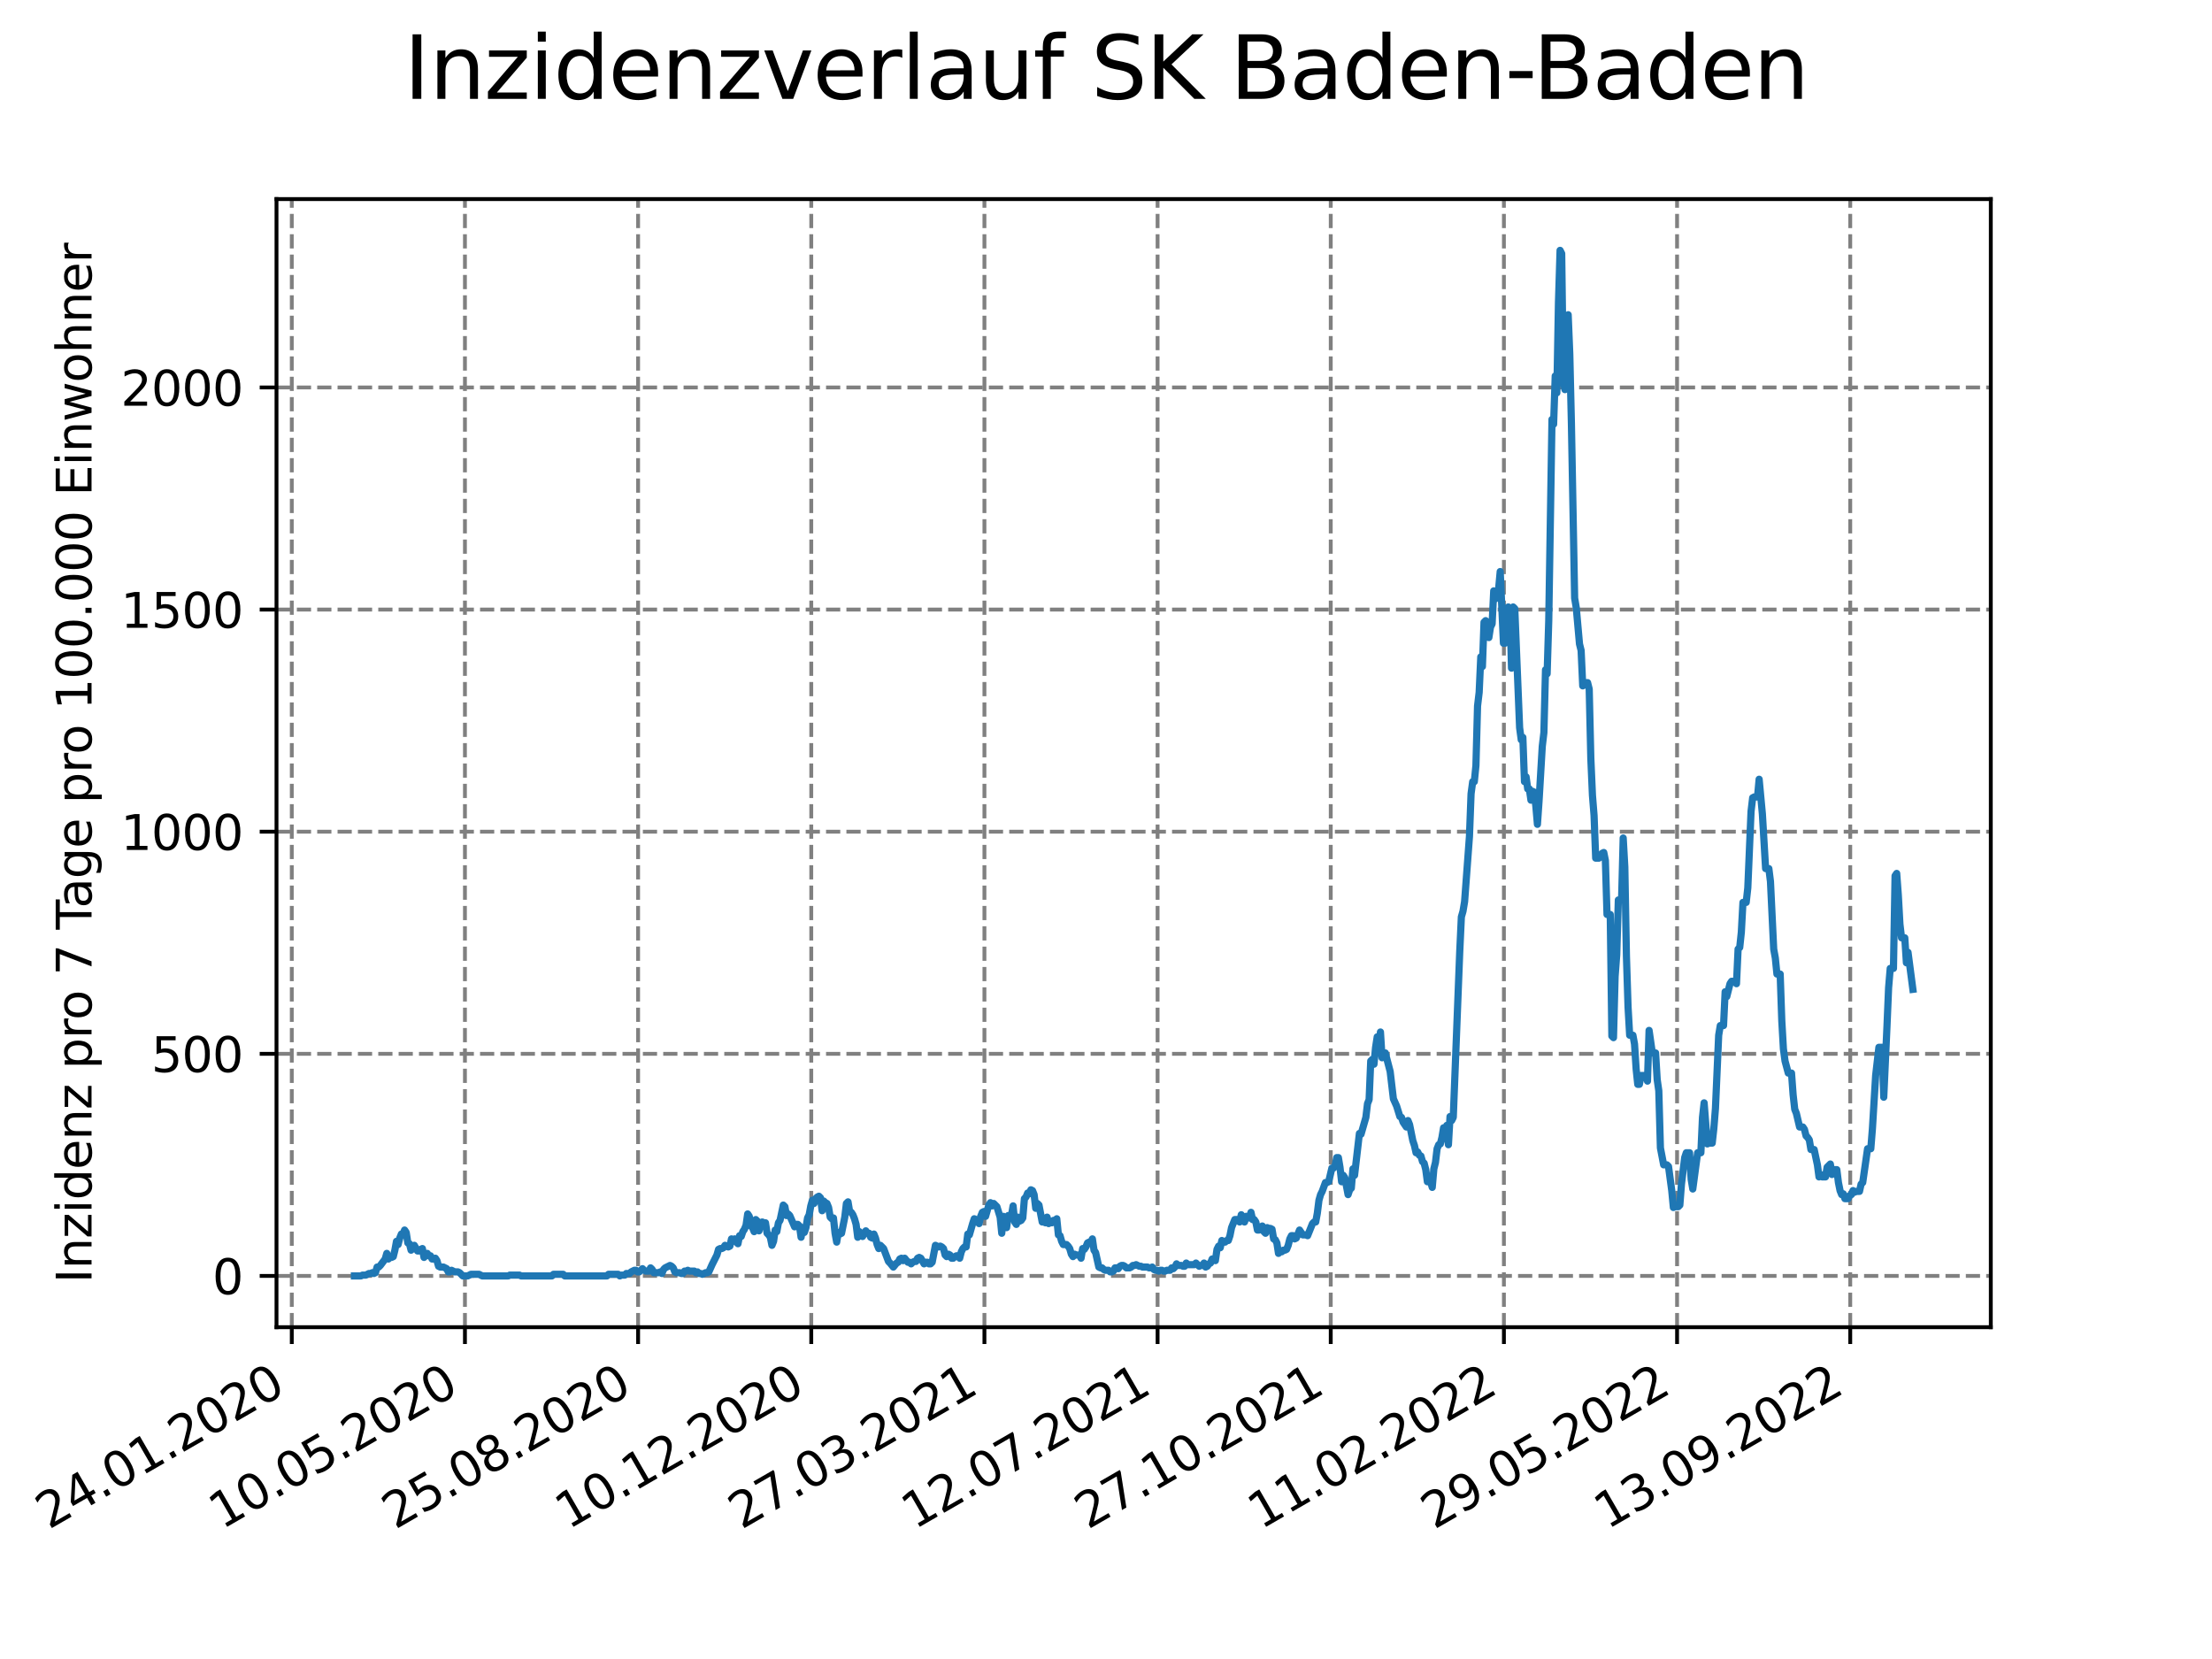 <?xml version="1.0" encoding="utf-8" standalone="no"?>
<!DOCTYPE svg PUBLIC "-//W3C//DTD SVG 1.1//EN"
  "http://www.w3.org/Graphics/SVG/1.1/DTD/svg11.dtd">
<svg xmlns:xlink="http://www.w3.org/1999/xlink" width="460.8pt" height="345.6pt" viewBox="0 0 460.8 345.6" xmlns="http://www.w3.org/2000/svg" version="1.1">
 <defs>
  <style type="text/css">*{stroke-linejoin: round; stroke-linecap: butt}</style>
 </defs>
 <g id="figure_1">
  <g id="patch_1">
   <path d="M 0 345.6 
L 460.8 345.6 
L 460.8 0 
L 0 0 
z
" style="fill: #ffffff"/>
  </g>
  <g id="axes_1">
   <g id="patch_2">
    <path d="M 57.6 276.48 
L 414.72 276.48 
L 414.72 41.472 
L 57.6 41.472 
z
" style="fill: #ffffff"/>
   </g>
   <g id="matplotlib.axis_1">
    <g id="xtick_1">
     <g id="line2d_1">
      <path d="M 60.783 276.48 
L 60.783 41.472 
" clip-path="url(#p3e38f9eddc)" style="fill: none; stroke-dasharray: 2.96,1.28; stroke-dashoffset: 0; stroke: #808080; stroke-width: 0.8"/>
     </g>
     <g id="line2d_2">
      <defs>
       <path id="m2e32bb1e92" d="M 0 0 
L 0 3.5 
" style="stroke: #000000; stroke-width: 0.8"/>
      </defs>
      <g>
       <use xlink:href="#m2e32bb1e92" x="60.783" y="276.48" style="stroke: #000000; stroke-width: 0.8"/>
      </g>
     </g>
     <g id="text_1">
      <!-- 24.01.2020 -->
      <g transform="translate(10.158 318.689) rotate(-30) scale(0.1 -0.1)">
       <defs>
        <path id="DejaVuSans-32" d="M 1228 531 
L 3431 531 
L 3431 0 
L 469 0 
L 469 531 
Q 828 903 1448 1529 
Q 2069 2156 2228 2338 
Q 2531 2678 2651 2914 
Q 2772 3150 2772 3378 
Q 2772 3750 2511 3984 
Q 2250 4219 1831 4219 
Q 1534 4219 1204 4116 
Q 875 4013 500 3803 
L 500 4441 
Q 881 4594 1212 4672 
Q 1544 4750 1819 4750 
Q 2544 4750 2975 4387 
Q 3406 4025 3406 3419 
Q 3406 3131 3298 2873 
Q 3191 2616 2906 2266 
Q 2828 2175 2409 1742 
Q 1991 1309 1228 531 
z
" transform="scale(0.016)"/>
        <path id="DejaVuSans-34" d="M 2419 4116 
L 825 1625 
L 2419 1625 
L 2419 4116 
z
M 2253 4666 
L 3047 4666 
L 3047 1625 
L 3713 1625 
L 3713 1100 
L 3047 1100 
L 3047 0 
L 2419 0 
L 2419 1100 
L 313 1100 
L 313 1709 
L 2253 4666 
z
" transform="scale(0.016)"/>
        <path id="DejaVuSans-2e" d="M 684 794 
L 1344 794 
L 1344 0 
L 684 0 
L 684 794 
z
" transform="scale(0.016)"/>
        <path id="DejaVuSans-30" d="M 2034 4250 
Q 1547 4250 1301 3770 
Q 1056 3291 1056 2328 
Q 1056 1369 1301 889 
Q 1547 409 2034 409 
Q 2525 409 2770 889 
Q 3016 1369 3016 2328 
Q 3016 3291 2770 3770 
Q 2525 4250 2034 4250 
z
M 2034 4750 
Q 2819 4750 3233 4129 
Q 3647 3509 3647 2328 
Q 3647 1150 3233 529 
Q 2819 -91 2034 -91 
Q 1250 -91 836 529 
Q 422 1150 422 2328 
Q 422 3509 836 4129 
Q 1250 4750 2034 4750 
z
" transform="scale(0.016)"/>
        <path id="DejaVuSans-31" d="M 794 531 
L 1825 531 
L 1825 4091 
L 703 3866 
L 703 4441 
L 1819 4666 
L 2450 4666 
L 2450 531 
L 3481 531 
L 3481 0 
L 794 0 
L 794 531 
z
" transform="scale(0.016)"/>
       </defs>
       <use xlink:href="#DejaVuSans-32"/>
       <use xlink:href="#DejaVuSans-34" x="63.623"/>
       <use xlink:href="#DejaVuSans-2e" x="127.246"/>
       <use xlink:href="#DejaVuSans-30" x="159.033"/>
       <use xlink:href="#DejaVuSans-31" x="222.656"/>
       <use xlink:href="#DejaVuSans-2e" x="286.279"/>
       <use xlink:href="#DejaVuSans-32" x="318.066"/>
       <use xlink:href="#DejaVuSans-30" x="381.689"/>
       <use xlink:href="#DejaVuSans-32" x="445.312"/>
       <use xlink:href="#DejaVuSans-30" x="508.936"/>
      </g>
     </g>
    </g>
    <g id="xtick_2">
     <g id="line2d_3">
      <path d="M 96.856 276.48 
L 96.856 41.472 
" clip-path="url(#p3e38f9eddc)" style="fill: none; stroke-dasharray: 2.96,1.28; stroke-dashoffset: 0; stroke: #808080; stroke-width: 0.8"/>
     </g>
     <g id="line2d_4">
      <g>
       <use xlink:href="#m2e32bb1e92" x="96.856" y="276.48" style="stroke: #000000; stroke-width: 0.8"/>
      </g>
     </g>
     <g id="text_2">
      <!-- 10.05.2020 -->
      <g transform="translate(46.231 318.689) rotate(-30) scale(0.1 -0.1)">
       <defs>
        <path id="DejaVuSans-35" d="M 691 4666 
L 3169 4666 
L 3169 4134 
L 1269 4134 
L 1269 2991 
Q 1406 3038 1543 3061 
Q 1681 3084 1819 3084 
Q 2600 3084 3056 2656 
Q 3513 2228 3513 1497 
Q 3513 744 3044 326 
Q 2575 -91 1722 -91 
Q 1428 -91 1123 -41 
Q 819 9 494 109 
L 494 744 
Q 775 591 1075 516 
Q 1375 441 1709 441 
Q 2250 441 2565 725 
Q 2881 1009 2881 1497 
Q 2881 1984 2565 2268 
Q 2250 2553 1709 2553 
Q 1456 2553 1204 2497 
Q 953 2441 691 2322 
L 691 4666 
z
" transform="scale(0.016)"/>
       </defs>
       <use xlink:href="#DejaVuSans-31"/>
       <use xlink:href="#DejaVuSans-30" x="63.623"/>
       <use xlink:href="#DejaVuSans-2e" x="127.246"/>
       <use xlink:href="#DejaVuSans-30" x="159.033"/>
       <use xlink:href="#DejaVuSans-35" x="222.656"/>
       <use xlink:href="#DejaVuSans-2e" x="286.279"/>
       <use xlink:href="#DejaVuSans-32" x="318.066"/>
       <use xlink:href="#DejaVuSans-30" x="381.689"/>
       <use xlink:href="#DejaVuSans-32" x="445.312"/>
       <use xlink:href="#DejaVuSans-30" x="508.936"/>
      </g>
     </g>
    </g>
    <g id="xtick_3">
     <g id="line2d_5">
      <path d="M 132.929 276.48 
L 132.929 41.472 
" clip-path="url(#p3e38f9eddc)" style="fill: none; stroke-dasharray: 2.96,1.28; stroke-dashoffset: 0; stroke: #808080; stroke-width: 0.8"/>
     </g>
     <g id="line2d_6">
      <g>
       <use xlink:href="#m2e32bb1e92" x="132.929" y="276.48" style="stroke: #000000; stroke-width: 0.8"/>
      </g>
     </g>
     <g id="text_3">
      <!-- 25.08.2020 -->
      <g transform="translate(82.303 318.689) rotate(-30) scale(0.1 -0.1)">
       <defs>
        <path id="DejaVuSans-38" d="M 2034 2216 
Q 1584 2216 1326 1975 
Q 1069 1734 1069 1313 
Q 1069 891 1326 650 
Q 1584 409 2034 409 
Q 2484 409 2743 651 
Q 3003 894 3003 1313 
Q 3003 1734 2745 1975 
Q 2488 2216 2034 2216 
z
M 1403 2484 
Q 997 2584 770 2862 
Q 544 3141 544 3541 
Q 544 4100 942 4425 
Q 1341 4750 2034 4750 
Q 2731 4750 3128 4425 
Q 3525 4100 3525 3541 
Q 3525 3141 3298 2862 
Q 3072 2584 2669 2484 
Q 3125 2378 3379 2068 
Q 3634 1759 3634 1313 
Q 3634 634 3220 271 
Q 2806 -91 2034 -91 
Q 1263 -91 848 271 
Q 434 634 434 1313 
Q 434 1759 690 2068 
Q 947 2378 1403 2484 
z
M 1172 3481 
Q 1172 3119 1398 2916 
Q 1625 2713 2034 2713 
Q 2441 2713 2670 2916 
Q 2900 3119 2900 3481 
Q 2900 3844 2670 4047 
Q 2441 4250 2034 4250 
Q 1625 4250 1398 4047 
Q 1172 3844 1172 3481 
z
" transform="scale(0.016)"/>
       </defs>
       <use xlink:href="#DejaVuSans-32"/>
       <use xlink:href="#DejaVuSans-35" x="63.623"/>
       <use xlink:href="#DejaVuSans-2e" x="127.246"/>
       <use xlink:href="#DejaVuSans-30" x="159.033"/>
       <use xlink:href="#DejaVuSans-38" x="222.656"/>
       <use xlink:href="#DejaVuSans-2e" x="286.279"/>
       <use xlink:href="#DejaVuSans-32" x="318.066"/>
       <use xlink:href="#DejaVuSans-30" x="381.689"/>
       <use xlink:href="#DejaVuSans-32" x="445.312"/>
       <use xlink:href="#DejaVuSans-30" x="508.936"/>
      </g>
     </g>
    </g>
    <g id="xtick_4">
     <g id="line2d_7">
      <path d="M 169.001 276.48 
L 169.001 41.472 
" clip-path="url(#p3e38f9eddc)" style="fill: none; stroke-dasharray: 2.96,1.28; stroke-dashoffset: 0; stroke: #808080; stroke-width: 0.8"/>
     </g>
     <g id="line2d_8">
      <g>
       <use xlink:href="#m2e32bb1e92" x="169.001" y="276.48" style="stroke: #000000; stroke-width: 0.8"/>
      </g>
     </g>
     <g id="text_4">
      <!-- 10.12.2020 -->
      <g transform="translate(118.376 318.689) rotate(-30) scale(0.1 -0.1)">
       <use xlink:href="#DejaVuSans-31"/>
       <use xlink:href="#DejaVuSans-30" x="63.623"/>
       <use xlink:href="#DejaVuSans-2e" x="127.246"/>
       <use xlink:href="#DejaVuSans-31" x="159.033"/>
       <use xlink:href="#DejaVuSans-32" x="222.656"/>
       <use xlink:href="#DejaVuSans-2e" x="286.279"/>
       <use xlink:href="#DejaVuSans-32" x="318.066"/>
       <use xlink:href="#DejaVuSans-30" x="381.689"/>
       <use xlink:href="#DejaVuSans-32" x="445.312"/>
       <use xlink:href="#DejaVuSans-30" x="508.936"/>
      </g>
     </g>
    </g>
    <g id="xtick_5">
     <g id="line2d_9">
      <path d="M 205.074 276.48 
L 205.074 41.472 
" clip-path="url(#p3e38f9eddc)" style="fill: none; stroke-dasharray: 2.96,1.28; stroke-dashoffset: 0; stroke: #808080; stroke-width: 0.8"/>
     </g>
     <g id="line2d_10">
      <g>
       <use xlink:href="#m2e32bb1e92" x="205.074" y="276.48" style="stroke: #000000; stroke-width: 0.8"/>
      </g>
     </g>
     <g id="text_5">
      <!-- 27.03.2021 -->
      <g transform="translate(154.449 318.689) rotate(-30) scale(0.1 -0.1)">
       <defs>
        <path id="DejaVuSans-37" d="M 525 4666 
L 3525 4666 
L 3525 4397 
L 1831 0 
L 1172 0 
L 2766 4134 
L 525 4134 
L 525 4666 
z
" transform="scale(0.016)"/>
        <path id="DejaVuSans-33" d="M 2597 2516 
Q 3050 2419 3304 2112 
Q 3559 1806 3559 1356 
Q 3559 666 3084 287 
Q 2609 -91 1734 -91 
Q 1441 -91 1130 -33 
Q 819 25 488 141 
L 488 750 
Q 750 597 1062 519 
Q 1375 441 1716 441 
Q 2309 441 2620 675 
Q 2931 909 2931 1356 
Q 2931 1769 2642 2001 
Q 2353 2234 1838 2234 
L 1294 2234 
L 1294 2753 
L 1863 2753 
Q 2328 2753 2575 2939 
Q 2822 3125 2822 3475 
Q 2822 3834 2567 4026 
Q 2313 4219 1838 4219 
Q 1578 4219 1281 4162 
Q 984 4106 628 3988 
L 628 4550 
Q 988 4650 1302 4700 
Q 1616 4750 1894 4750 
Q 2613 4750 3031 4423 
Q 3450 4097 3450 3541 
Q 3450 3153 3228 2886 
Q 3006 2619 2597 2516 
z
" transform="scale(0.016)"/>
       </defs>
       <use xlink:href="#DejaVuSans-32"/>
       <use xlink:href="#DejaVuSans-37" x="63.623"/>
       <use xlink:href="#DejaVuSans-2e" x="127.246"/>
       <use xlink:href="#DejaVuSans-30" x="159.033"/>
       <use xlink:href="#DejaVuSans-33" x="222.656"/>
       <use xlink:href="#DejaVuSans-2e" x="286.279"/>
       <use xlink:href="#DejaVuSans-32" x="318.066"/>
       <use xlink:href="#DejaVuSans-30" x="381.689"/>
       <use xlink:href="#DejaVuSans-32" x="445.312"/>
       <use xlink:href="#DejaVuSans-31" x="508.936"/>
      </g>
     </g>
    </g>
    <g id="xtick_6">
     <g id="line2d_11">
      <path d="M 241.147 276.48 
L 241.147 41.472 
" clip-path="url(#p3e38f9eddc)" style="fill: none; stroke-dasharray: 2.96,1.28; stroke-dashoffset: 0; stroke: #808080; stroke-width: 0.8"/>
     </g>
     <g id="line2d_12">
      <g>
       <use xlink:href="#m2e32bb1e92" x="241.147" y="276.48" style="stroke: #000000; stroke-width: 0.8"/>
      </g>
     </g>
     <g id="text_6">
      <!-- 12.07.2021 -->
      <g transform="translate(190.521 318.689) rotate(-30) scale(0.1 -0.1)">
       <use xlink:href="#DejaVuSans-31"/>
       <use xlink:href="#DejaVuSans-32" x="63.623"/>
       <use xlink:href="#DejaVuSans-2e" x="127.246"/>
       <use xlink:href="#DejaVuSans-30" x="159.033"/>
       <use xlink:href="#DejaVuSans-37" x="222.656"/>
       <use xlink:href="#DejaVuSans-2e" x="286.279"/>
       <use xlink:href="#DejaVuSans-32" x="318.066"/>
       <use xlink:href="#DejaVuSans-30" x="381.689"/>
       <use xlink:href="#DejaVuSans-32" x="445.312"/>
       <use xlink:href="#DejaVuSans-31" x="508.936"/>
      </g>
     </g>
    </g>
    <g id="xtick_7">
     <g id="line2d_13">
      <path d="M 277.219 276.48 
L 277.219 41.472 
" clip-path="url(#p3e38f9eddc)" style="fill: none; stroke-dasharray: 2.96,1.28; stroke-dashoffset: 0; stroke: #808080; stroke-width: 0.8"/>
     </g>
     <g id="line2d_14">
      <g>
       <use xlink:href="#m2e32bb1e92" x="277.219" y="276.48" style="stroke: #000000; stroke-width: 0.8"/>
      </g>
     </g>
     <g id="text_7">
      <!-- 27.10.2021 -->
      <g transform="translate(226.594 318.689) rotate(-30) scale(0.1 -0.1)">
       <use xlink:href="#DejaVuSans-32"/>
       <use xlink:href="#DejaVuSans-37" x="63.623"/>
       <use xlink:href="#DejaVuSans-2e" x="127.246"/>
       <use xlink:href="#DejaVuSans-31" x="159.033"/>
       <use xlink:href="#DejaVuSans-30" x="222.656"/>
       <use xlink:href="#DejaVuSans-2e" x="286.279"/>
       <use xlink:href="#DejaVuSans-32" x="318.066"/>
       <use xlink:href="#DejaVuSans-30" x="381.689"/>
       <use xlink:href="#DejaVuSans-32" x="445.312"/>
       <use xlink:href="#DejaVuSans-31" x="508.936"/>
      </g>
     </g>
    </g>
    <g id="xtick_8">
     <g id="line2d_15">
      <path d="M 313.292 276.48 
L 313.292 41.472 
" clip-path="url(#p3e38f9eddc)" style="fill: none; stroke-dasharray: 2.96,1.28; stroke-dashoffset: 0; stroke: #808080; stroke-width: 0.8"/>
     </g>
     <g id="line2d_16">
      <g>
       <use xlink:href="#m2e32bb1e92" x="313.292" y="276.48" style="stroke: #000000; stroke-width: 0.8"/>
      </g>
     </g>
     <g id="text_8">
      <!-- 11.02.2022 -->
      <g transform="translate(262.667 318.689) rotate(-30) scale(0.1 -0.1)">
       <use xlink:href="#DejaVuSans-31"/>
       <use xlink:href="#DejaVuSans-31" x="63.623"/>
       <use xlink:href="#DejaVuSans-2e" x="127.246"/>
       <use xlink:href="#DejaVuSans-30" x="159.033"/>
       <use xlink:href="#DejaVuSans-32" x="222.656"/>
       <use xlink:href="#DejaVuSans-2e" x="286.279"/>
       <use xlink:href="#DejaVuSans-32" x="318.066"/>
       <use xlink:href="#DejaVuSans-30" x="381.689"/>
       <use xlink:href="#DejaVuSans-32" x="445.312"/>
       <use xlink:href="#DejaVuSans-32" x="508.936"/>
      </g>
     </g>
    </g>
    <g id="xtick_9">
     <g id="line2d_17">
      <path d="M 349.365 276.48 
L 349.365 41.472 
" clip-path="url(#p3e38f9eddc)" style="fill: none; stroke-dasharray: 2.96,1.28; stroke-dashoffset: 0; stroke: #808080; stroke-width: 0.8"/>
     </g>
     <g id="line2d_18">
      <g>
       <use xlink:href="#m2e32bb1e92" x="349.365" y="276.48" style="stroke: #000000; stroke-width: 0.8"/>
      </g>
     </g>
     <g id="text_9">
      <!-- 29.05.2022 -->
      <g transform="translate(298.74 318.689) rotate(-30) scale(0.1 -0.1)">
       <defs>
        <path id="DejaVuSans-39" d="M 703 97 
L 703 672 
Q 941 559 1184 500 
Q 1428 441 1663 441 
Q 2288 441 2617 861 
Q 2947 1281 2994 2138 
Q 2813 1869 2534 1725 
Q 2256 1581 1919 1581 
Q 1219 1581 811 2004 
Q 403 2428 403 3163 
Q 403 3881 828 4315 
Q 1253 4750 1959 4750 
Q 2769 4750 3195 4129 
Q 3622 3509 3622 2328 
Q 3622 1225 3098 567 
Q 2575 -91 1691 -91 
Q 1453 -91 1209 -44 
Q 966 3 703 97 
z
M 1959 2075 
Q 2384 2075 2632 2365 
Q 2881 2656 2881 3163 
Q 2881 3666 2632 3958 
Q 2384 4250 1959 4250 
Q 1534 4250 1286 3958 
Q 1038 3666 1038 3163 
Q 1038 2656 1286 2365 
Q 1534 2075 1959 2075 
z
" transform="scale(0.016)"/>
       </defs>
       <use xlink:href="#DejaVuSans-32"/>
       <use xlink:href="#DejaVuSans-39" x="63.623"/>
       <use xlink:href="#DejaVuSans-2e" x="127.246"/>
       <use xlink:href="#DejaVuSans-30" x="159.033"/>
       <use xlink:href="#DejaVuSans-35" x="222.656"/>
       <use xlink:href="#DejaVuSans-2e" x="286.279"/>
       <use xlink:href="#DejaVuSans-32" x="318.066"/>
       <use xlink:href="#DejaVuSans-30" x="381.689"/>
       <use xlink:href="#DejaVuSans-32" x="445.312"/>
       <use xlink:href="#DejaVuSans-32" x="508.936"/>
      </g>
     </g>
    </g>
    <g id="xtick_10">
     <g id="line2d_19">
      <path d="M 385.438 276.48 
L 385.438 41.472 
" clip-path="url(#p3e38f9eddc)" style="fill: none; stroke-dasharray: 2.96,1.28; stroke-dashoffset: 0; stroke: #808080; stroke-width: 0.8"/>
     </g>
     <g id="line2d_20">
      <g>
       <use xlink:href="#m2e32bb1e92" x="385.438" y="276.48" style="stroke: #000000; stroke-width: 0.8"/>
      </g>
     </g>
     <g id="text_10">
      <!-- 13.09.2022 -->
      <g transform="translate(334.812 318.689) rotate(-30) scale(0.1 -0.1)">
       <use xlink:href="#DejaVuSans-31"/>
       <use xlink:href="#DejaVuSans-33" x="63.623"/>
       <use xlink:href="#DejaVuSans-2e" x="127.246"/>
       <use xlink:href="#DejaVuSans-30" x="159.033"/>
       <use xlink:href="#DejaVuSans-39" x="222.656"/>
       <use xlink:href="#DejaVuSans-2e" x="286.279"/>
       <use xlink:href="#DejaVuSans-32" x="318.066"/>
       <use xlink:href="#DejaVuSans-30" x="381.689"/>
       <use xlink:href="#DejaVuSans-32" x="445.312"/>
       <use xlink:href="#DejaVuSans-32" x="508.936"/>
      </g>
     </g>
    </g>
   </g>
   <g id="matplotlib.axis_2">
    <g id="ytick_1">
     <g id="line2d_21">
      <path d="M 57.6 265.798 
L 414.72 265.798 
" clip-path="url(#p3e38f9eddc)" style="fill: none; stroke-dasharray: 2.96,1.28; stroke-dashoffset: 0; stroke: #808080; stroke-width: 0.8"/>
     </g>
     <g id="line2d_22">
      <defs>
       <path id="ma6a8e27ecf" d="M 0 0 
L -3.5 0 
" style="stroke: #000000; stroke-width: 0.8"/>
      </defs>
      <g>
       <use xlink:href="#ma6a8e27ecf" x="57.6" y="265.798" style="stroke: #000000; stroke-width: 0.8"/>
      </g>
     </g>
     <g id="text_11">
      <!-- 0 -->
      <g transform="translate(44.237 269.597) scale(0.1 -0.1)">
       <use xlink:href="#DejaVuSans-30"/>
      </g>
     </g>
    </g>
    <g id="ytick_2">
     <g id="line2d_23">
      <path d="M 57.6 219.527 
L 414.72 219.527 
" clip-path="url(#p3e38f9eddc)" style="fill: none; stroke-dasharray: 2.96,1.28; stroke-dashoffset: 0; stroke: #808080; stroke-width: 0.8"/>
     </g>
     <g id="line2d_24">
      <g>
       <use xlink:href="#ma6a8e27ecf" x="57.6" y="219.527" style="stroke: #000000; stroke-width: 0.8"/>
      </g>
     </g>
     <g id="text_12">
      <!-- 500 -->
      <g transform="translate(31.512 223.326) scale(0.1 -0.1)">
       <use xlink:href="#DejaVuSans-35"/>
       <use xlink:href="#DejaVuSans-30" x="63.623"/>
       <use xlink:href="#DejaVuSans-30" x="127.246"/>
      </g>
     </g>
    </g>
    <g id="ytick_3">
     <g id="line2d_25">
      <path d="M 57.6 173.255 
L 414.72 173.255 
" clip-path="url(#p3e38f9eddc)" style="fill: none; stroke-dasharray: 2.96,1.28; stroke-dashoffset: 0; stroke: #808080; stroke-width: 0.8"/>
     </g>
     <g id="line2d_26">
      <g>
       <use xlink:href="#ma6a8e27ecf" x="57.6" y="173.255" style="stroke: #000000; stroke-width: 0.8"/>
      </g>
     </g>
     <g id="text_13">
      <!-- 1000 -->
      <g transform="translate(25.15 177.054) scale(0.1 -0.1)">
       <use xlink:href="#DejaVuSans-31"/>
       <use xlink:href="#DejaVuSans-30" x="63.623"/>
       <use xlink:href="#DejaVuSans-30" x="127.246"/>
       <use xlink:href="#DejaVuSans-30" x="190.869"/>
      </g>
     </g>
    </g>
    <g id="ytick_4">
     <g id="line2d_27">
      <path d="M 57.6 126.984 
L 414.72 126.984 
" clip-path="url(#p3e38f9eddc)" style="fill: none; stroke-dasharray: 2.96,1.28; stroke-dashoffset: 0; stroke: #808080; stroke-width: 0.8"/>
     </g>
     <g id="line2d_28">
      <g>
       <use xlink:href="#ma6a8e27ecf" x="57.6" y="126.984" style="stroke: #000000; stroke-width: 0.8"/>
      </g>
     </g>
     <g id="text_14">
      <!-- 1500 -->
      <g transform="translate(25.15 130.783) scale(0.1 -0.1)">
       <use xlink:href="#DejaVuSans-31"/>
       <use xlink:href="#DejaVuSans-35" x="63.623"/>
       <use xlink:href="#DejaVuSans-30" x="127.246"/>
       <use xlink:href="#DejaVuSans-30" x="190.869"/>
      </g>
     </g>
    </g>
    <g id="ytick_5">
     <g id="line2d_29">
      <path d="M 57.6 80.713 
L 414.72 80.713 
" clip-path="url(#p3e38f9eddc)" style="fill: none; stroke-dasharray: 2.96,1.28; stroke-dashoffset: 0; stroke: #808080; stroke-width: 0.8"/>
     </g>
     <g id="line2d_30">
      <g>
       <use xlink:href="#ma6a8e27ecf" x="57.6" y="80.713" style="stroke: #000000; stroke-width: 0.8"/>
      </g>
     </g>
     <g id="text_15">
      <!-- 2000 -->
      <g transform="translate(25.15 84.512) scale(0.1 -0.1)">
       <use xlink:href="#DejaVuSans-32"/>
       <use xlink:href="#DejaVuSans-30" x="63.623"/>
       <use xlink:href="#DejaVuSans-30" x="127.246"/>
       <use xlink:href="#DejaVuSans-30" x="190.869"/>
      </g>
     </g>
    </g>
    <g id="text_16">
     <!-- Inzidenz pro 7 Tage pro 100.000 Einwohner -->
     <g transform="translate(19.07 267.301) rotate(-90) scale(0.1 -0.1)">
      <defs>
       <path id="DejaVuSans-49" d="M 628 4666 
L 1259 4666 
L 1259 0 
L 628 0 
L 628 4666 
z
" transform="scale(0.016)"/>
       <path id="DejaVuSans-6e" d="M 3513 2113 
L 3513 0 
L 2938 0 
L 2938 2094 
Q 2938 2591 2744 2837 
Q 2550 3084 2163 3084 
Q 1697 3084 1428 2787 
Q 1159 2491 1159 1978 
L 1159 0 
L 581 0 
L 581 3500 
L 1159 3500 
L 1159 2956 
Q 1366 3272 1645 3428 
Q 1925 3584 2291 3584 
Q 2894 3584 3203 3211 
Q 3513 2838 3513 2113 
z
" transform="scale(0.016)"/>
       <path id="DejaVuSans-7a" d="M 353 3500 
L 3084 3500 
L 3084 2975 
L 922 459 
L 3084 459 
L 3084 0 
L 275 0 
L 275 525 
L 2438 3041 
L 353 3041 
L 353 3500 
z
" transform="scale(0.016)"/>
       <path id="DejaVuSans-69" d="M 603 3500 
L 1178 3500 
L 1178 0 
L 603 0 
L 603 3500 
z
M 603 4863 
L 1178 4863 
L 1178 4134 
L 603 4134 
L 603 4863 
z
" transform="scale(0.016)"/>
       <path id="DejaVuSans-64" d="M 2906 2969 
L 2906 4863 
L 3481 4863 
L 3481 0 
L 2906 0 
L 2906 525 
Q 2725 213 2448 61 
Q 2172 -91 1784 -91 
Q 1150 -91 751 415 
Q 353 922 353 1747 
Q 353 2572 751 3078 
Q 1150 3584 1784 3584 
Q 2172 3584 2448 3432 
Q 2725 3281 2906 2969 
z
M 947 1747 
Q 947 1113 1208 752 
Q 1469 391 1925 391 
Q 2381 391 2643 752 
Q 2906 1113 2906 1747 
Q 2906 2381 2643 2742 
Q 2381 3103 1925 3103 
Q 1469 3103 1208 2742 
Q 947 2381 947 1747 
z
" transform="scale(0.016)"/>
       <path id="DejaVuSans-65" d="M 3597 1894 
L 3597 1613 
L 953 1613 
Q 991 1019 1311 708 
Q 1631 397 2203 397 
Q 2534 397 2845 478 
Q 3156 559 3463 722 
L 3463 178 
Q 3153 47 2828 -22 
Q 2503 -91 2169 -91 
Q 1331 -91 842 396 
Q 353 884 353 1716 
Q 353 2575 817 3079 
Q 1281 3584 2069 3584 
Q 2775 3584 3186 3129 
Q 3597 2675 3597 1894 
z
M 3022 2063 
Q 3016 2534 2758 2815 
Q 2500 3097 2075 3097 
Q 1594 3097 1305 2825 
Q 1016 2553 972 2059 
L 3022 2063 
z
" transform="scale(0.016)"/>
       <path id="DejaVuSans-20" transform="scale(0.016)"/>
       <path id="DejaVuSans-70" d="M 1159 525 
L 1159 -1331 
L 581 -1331 
L 581 3500 
L 1159 3500 
L 1159 2969 
Q 1341 3281 1617 3432 
Q 1894 3584 2278 3584 
Q 2916 3584 3314 3078 
Q 3713 2572 3713 1747 
Q 3713 922 3314 415 
Q 2916 -91 2278 -91 
Q 1894 -91 1617 61 
Q 1341 213 1159 525 
z
M 3116 1747 
Q 3116 2381 2855 2742 
Q 2594 3103 2138 3103 
Q 1681 3103 1420 2742 
Q 1159 2381 1159 1747 
Q 1159 1113 1420 752 
Q 1681 391 2138 391 
Q 2594 391 2855 752 
Q 3116 1113 3116 1747 
z
" transform="scale(0.016)"/>
       <path id="DejaVuSans-72" d="M 2631 2963 
Q 2534 3019 2420 3045 
Q 2306 3072 2169 3072 
Q 1681 3072 1420 2755 
Q 1159 2438 1159 1844 
L 1159 0 
L 581 0 
L 581 3500 
L 1159 3500 
L 1159 2956 
Q 1341 3275 1631 3429 
Q 1922 3584 2338 3584 
Q 2397 3584 2469 3576 
Q 2541 3569 2628 3553 
L 2631 2963 
z
" transform="scale(0.016)"/>
       <path id="DejaVuSans-6f" d="M 1959 3097 
Q 1497 3097 1228 2736 
Q 959 2375 959 1747 
Q 959 1119 1226 758 
Q 1494 397 1959 397 
Q 2419 397 2687 759 
Q 2956 1122 2956 1747 
Q 2956 2369 2687 2733 
Q 2419 3097 1959 3097 
z
M 1959 3584 
Q 2709 3584 3137 3096 
Q 3566 2609 3566 1747 
Q 3566 888 3137 398 
Q 2709 -91 1959 -91 
Q 1206 -91 779 398 
Q 353 888 353 1747 
Q 353 2609 779 3096 
Q 1206 3584 1959 3584 
z
" transform="scale(0.016)"/>
       <path id="DejaVuSans-54" d="M -19 4666 
L 3928 4666 
L 3928 4134 
L 2272 4134 
L 2272 0 
L 1638 0 
L 1638 4134 
L -19 4134 
L -19 4666 
z
" transform="scale(0.016)"/>
       <path id="DejaVuSans-61" d="M 2194 1759 
Q 1497 1759 1228 1600 
Q 959 1441 959 1056 
Q 959 750 1161 570 
Q 1363 391 1709 391 
Q 2188 391 2477 730 
Q 2766 1069 2766 1631 
L 2766 1759 
L 2194 1759 
z
M 3341 1997 
L 3341 0 
L 2766 0 
L 2766 531 
Q 2569 213 2275 61 
Q 1981 -91 1556 -91 
Q 1019 -91 701 211 
Q 384 513 384 1019 
Q 384 1609 779 1909 
Q 1175 2209 1959 2209 
L 2766 2209 
L 2766 2266 
Q 2766 2663 2505 2880 
Q 2244 3097 1772 3097 
Q 1472 3097 1187 3025 
Q 903 2953 641 2809 
L 641 3341 
Q 956 3463 1253 3523 
Q 1550 3584 1831 3584 
Q 2591 3584 2966 3190 
Q 3341 2797 3341 1997 
z
" transform="scale(0.016)"/>
       <path id="DejaVuSans-67" d="M 2906 1791 
Q 2906 2416 2648 2759 
Q 2391 3103 1925 3103 
Q 1463 3103 1205 2759 
Q 947 2416 947 1791 
Q 947 1169 1205 825 
Q 1463 481 1925 481 
Q 2391 481 2648 825 
Q 2906 1169 2906 1791 
z
M 3481 434 
Q 3481 -459 3084 -895 
Q 2688 -1331 1869 -1331 
Q 1566 -1331 1297 -1286 
Q 1028 -1241 775 -1147 
L 775 -588 
Q 1028 -725 1275 -790 
Q 1522 -856 1778 -856 
Q 2344 -856 2625 -561 
Q 2906 -266 2906 331 
L 2906 616 
Q 2728 306 2450 153 
Q 2172 0 1784 0 
Q 1141 0 747 490 
Q 353 981 353 1791 
Q 353 2603 747 3093 
Q 1141 3584 1784 3584 
Q 2172 3584 2450 3431 
Q 2728 3278 2906 2969 
L 2906 3500 
L 3481 3500 
L 3481 434 
z
" transform="scale(0.016)"/>
       <path id="DejaVuSans-45" d="M 628 4666 
L 3578 4666 
L 3578 4134 
L 1259 4134 
L 1259 2753 
L 3481 2753 
L 3481 2222 
L 1259 2222 
L 1259 531 
L 3634 531 
L 3634 0 
L 628 0 
L 628 4666 
z
" transform="scale(0.016)"/>
       <path id="DejaVuSans-77" d="M 269 3500 
L 844 3500 
L 1563 769 
L 2278 3500 
L 2956 3500 
L 3675 769 
L 4391 3500 
L 4966 3500 
L 4050 0 
L 3372 0 
L 2619 2869 
L 1863 0 
L 1184 0 
L 269 3500 
z
" transform="scale(0.016)"/>
       <path id="DejaVuSans-68" d="M 3513 2113 
L 3513 0 
L 2938 0 
L 2938 2094 
Q 2938 2591 2744 2837 
Q 2550 3084 2163 3084 
Q 1697 3084 1428 2787 
Q 1159 2491 1159 1978 
L 1159 0 
L 581 0 
L 581 4863 
L 1159 4863 
L 1159 2956 
Q 1366 3272 1645 3428 
Q 1925 3584 2291 3584 
Q 2894 3584 3203 3211 
Q 3513 2838 3513 2113 
z
" transform="scale(0.016)"/>
      </defs>
      <use xlink:href="#DejaVuSans-49"/>
      <use xlink:href="#DejaVuSans-6e" x="29.492"/>
      <use xlink:href="#DejaVuSans-7a" x="92.871"/>
      <use xlink:href="#DejaVuSans-69" x="145.361"/>
      <use xlink:href="#DejaVuSans-64" x="173.145"/>
      <use xlink:href="#DejaVuSans-65" x="236.621"/>
      <use xlink:href="#DejaVuSans-6e" x="298.145"/>
      <use xlink:href="#DejaVuSans-7a" x="361.523"/>
      <use xlink:href="#DejaVuSans-20" x="414.014"/>
      <use xlink:href="#DejaVuSans-70" x="445.801"/>
      <use xlink:href="#DejaVuSans-72" x="509.277"/>
      <use xlink:href="#DejaVuSans-6f" x="548.141"/>
      <use xlink:href="#DejaVuSans-20" x="609.322"/>
      <use xlink:href="#DejaVuSans-37" x="641.109"/>
      <use xlink:href="#DejaVuSans-20" x="704.732"/>
      <use xlink:href="#DejaVuSans-54" x="736.52"/>
      <use xlink:href="#DejaVuSans-61" x="781.104"/>
      <use xlink:href="#DejaVuSans-67" x="842.383"/>
      <use xlink:href="#DejaVuSans-65" x="905.859"/>
      <use xlink:href="#DejaVuSans-20" x="967.383"/>
      <use xlink:href="#DejaVuSans-70" x="999.17"/>
      <use xlink:href="#DejaVuSans-72" x="1062.646"/>
      <use xlink:href="#DejaVuSans-6f" x="1101.51"/>
      <use xlink:href="#DejaVuSans-20" x="1162.691"/>
      <use xlink:href="#DejaVuSans-31" x="1194.479"/>
      <use xlink:href="#DejaVuSans-30" x="1258.102"/>
      <use xlink:href="#DejaVuSans-30" x="1321.725"/>
      <use xlink:href="#DejaVuSans-2e" x="1385.348"/>
      <use xlink:href="#DejaVuSans-30" x="1417.135"/>
      <use xlink:href="#DejaVuSans-30" x="1480.758"/>
      <use xlink:href="#DejaVuSans-30" x="1544.381"/>
      <use xlink:href="#DejaVuSans-20" x="1608.004"/>
      <use xlink:href="#DejaVuSans-45" x="1639.791"/>
      <use xlink:href="#DejaVuSans-69" x="1702.975"/>
      <use xlink:href="#DejaVuSans-6e" x="1730.758"/>
      <use xlink:href="#DejaVuSans-77" x="1794.137"/>
      <use xlink:href="#DejaVuSans-6f" x="1875.924"/>
      <use xlink:href="#DejaVuSans-68" x="1937.105"/>
      <use xlink:href="#DejaVuSans-6e" x="2000.484"/>
      <use xlink:href="#DejaVuSans-65" x="2063.863"/>
      <use xlink:href="#DejaVuSans-72" x="2125.387"/>
     </g>
    </g>
   </g>
   <g id="line2d_31">
    <path d="M 73.833 265.798 
L 75.181 265.798 
L 75.518 265.63 
L 76.193 265.63 
L 76.867 265.295 
L 77.204 265.295 
L 77.541 265.127 
L 77.878 265.295 
L 78.215 265.127 
L 78.553 263.953 
L 78.89 263.953 
L 79.227 263.618 
L 80.238 262.276 
L 80.575 261.102 
L 80.912 262.276 
L 81.25 261.773 
L 81.587 261.941 
L 81.924 261.773 
L 82.261 260.432 
L 82.598 258.587 
L 82.935 259.258 
L 83.272 257.916 
L 83.609 257.078 
L 83.947 257.078 
L 84.284 256.239 
L 84.621 256.742 
L 84.958 258.922 
L 85.295 259.09 
L 85.632 260.432 
L 85.969 260.096 
L 86.306 259.425 
L 86.981 260.599 
L 87.318 260.599 
L 87.655 260.264 
L 87.992 260.096 
L 88.329 261.941 
L 88.666 261.605 
L 89.004 261.102 
L 89.341 261.605 
L 89.678 261.605 
L 90.015 262.276 
L 90.352 262.276 
L 90.689 262.109 
L 91.026 262.612 
L 91.363 263.785 
L 91.701 263.953 
L 92.375 263.953 
L 93.049 264.289 
L 93.386 264.959 
L 93.723 264.959 
L 94.06 264.624 
L 94.735 264.959 
L 95.409 264.959 
L 95.746 265.127 
L 96.42 265.798 
L 97.432 265.798 
L 98.106 265.462 
L 99.792 265.462 
L 100.466 265.798 
L 105.86 265.798 
L 106.197 265.63 
L 108.22 265.63 
L 108.557 265.798 
L 114.962 265.798 
L 115.3 265.462 
L 117.322 265.462 
L 117.659 265.798 
L 126.425 265.798 
L 126.762 265.462 
L 128.785 265.462 
L 129.122 265.798 
L 129.459 265.63 
L 130.133 265.63 
L 130.47 265.295 
L 131.145 265.295 
L 131.482 264.959 
L 132.156 264.624 
L 132.493 264.624 
L 132.83 264.959 
L 133.167 264.959 
L 133.842 264.289 
L 134.179 264.624 
L 134.516 264.792 
L 135.19 264.792 
L 135.527 264.121 
L 135.864 264.456 
L 136.201 265.127 
L 137.213 265.127 
L 137.55 264.959 
L 137.887 265.295 
L 138.224 264.456 
L 138.561 264.121 
L 139.573 263.618 
L 139.91 263.785 
L 140.247 264.121 
L 140.584 264.959 
L 140.921 265.127 
L 141.596 265.127 
L 141.933 265.295 
L 142.27 265.295 
L 142.607 264.792 
L 142.944 264.792 
L 143.281 264.624 
L 143.618 264.792 
L 144.63 264.792 
L 144.967 265.127 
L 145.304 264.959 
L 145.641 265.295 
L 145.978 265.295 
L 146.315 265.462 
L 146.99 265.127 
L 147.327 265.127 
L 147.664 264.959 
L 148.338 263.45 
L 149.349 261.438 
L 149.687 260.264 
L 150.024 260.096 
L 150.361 260.096 
L 150.698 259.928 
L 151.035 259.425 
L 151.709 259.761 
L 152.046 259.593 
L 152.384 258.084 
L 152.721 258.419 
L 153.058 258.084 
L 153.395 258.755 
L 153.732 259.09 
L 154.069 257.413 
L 154.406 257.581 
L 154.744 256.575 
L 155.081 256.071 
L 155.418 255.233 
L 155.755 252.885 
L 156.092 253.388 
L 156.429 255.401 
L 156.766 255.736 
L 157.103 256.575 
L 157.441 254.059 
L 157.778 254.395 
L 158.115 256.407 
L 158.452 254.73 
L 158.789 254.562 
L 159.126 254.73 
L 159.463 254.73 
L 159.8 256.91 
L 160.138 257.245 
L 160.475 257.748 
L 160.812 259.425 
L 161.149 258.587 
L 161.486 256.239 
L 161.823 256.575 
L 162.16 254.73 
L 162.497 254.227 
L 163.172 251.041 
L 163.509 251.376 
L 163.846 253.221 
L 164.183 252.885 
L 164.52 253.221 
L 165.532 255.568 
L 165.869 255.065 
L 166.206 255.065 
L 166.543 255.401 
L 166.88 257.748 
L 167.217 255.736 
L 167.554 256.742 
L 167.892 255.736 
L 168.229 253.724 
L 168.566 253.053 
L 168.903 251.208 
L 169.24 250.034 
L 169.577 250.705 
L 169.914 249.699 
L 170.251 249.364 
L 170.589 249.196 
L 170.926 249.531 
L 171.263 252.215 
L 171.6 250.202 
L 171.937 250.538 
L 172.274 250.705 
L 172.611 251.544 
L 172.948 253.556 
L 173.286 253.891 
L 173.623 253.724 
L 173.96 256.91 
L 174.297 258.755 
L 174.634 256.742 
L 174.971 257.078 
L 175.308 256.91 
L 175.983 253.556 
L 176.32 250.705 
L 176.657 250.37 
L 176.994 252.382 
L 177.331 252.55 
L 177.668 253.053 
L 178.005 253.891 
L 178.342 255.065 
L 178.68 257.748 
L 179.017 256.575 
L 179.354 256.91 
L 179.691 257.581 
L 180.365 256.407 
L 180.702 256.91 
L 181.04 256.91 
L 181.377 257.748 
L 181.714 257.916 
L 182.051 257.078 
L 182.388 257.916 
L 182.725 259.258 
L 183.062 260.096 
L 183.399 259.425 
L 184.074 260.096 
L 185.085 262.779 
L 185.422 263.115 
L 186.096 263.953 
L 186.771 263.115 
L 187.108 262.947 
L 187.445 262.276 
L 187.782 262.109 
L 188.119 262.612 
L 188.456 262.109 
L 189.131 262.947 
L 189.468 262.947 
L 189.805 263.282 
L 190.142 262.947 
L 190.479 262.779 
L 190.816 262.779 
L 191.153 262.109 
L 191.491 261.941 
L 191.828 262.109 
L 192.502 263.282 
L 192.839 262.947 
L 193.176 262.947 
L 193.513 263.282 
L 193.85 263.282 
L 194.188 262.947 
L 194.862 259.425 
L 195.536 259.761 
L 195.873 259.593 
L 196.21 259.761 
L 196.547 260.096 
L 196.885 261.438 
L 197.222 261.773 
L 197.559 261.27 
L 197.896 261.438 
L 198.233 262.109 
L 198.57 262.109 
L 198.907 261.773 
L 199.244 261.605 
L 199.582 261.605 
L 199.919 262.109 
L 200.256 260.767 
L 200.593 260.096 
L 200.93 259.761 
L 201.267 259.761 
L 201.604 257.078 
L 201.941 257.245 
L 202.616 254.898 
L 202.953 253.891 
L 203.627 254.227 
L 203.964 254.898 
L 204.301 253.388 
L 204.639 252.55 
L 204.976 252.382 
L 205.313 253.388 
L 205.987 251.041 
L 206.324 250.538 
L 206.661 251.208 
L 206.998 250.705 
L 207.673 251.376 
L 208.347 253.556 
L 208.684 256.91 
L 209.021 253.388 
L 209.695 255.736 
L 210.033 253.221 
L 210.37 253.724 
L 210.707 253.221 
L 211.044 251.208 
L 211.381 254.562 
L 211.718 255.065 
L 212.055 253.556 
L 212.392 254.395 
L 212.73 254.227 
L 213.067 253.724 
L 213.404 249.699 
L 213.741 249.364 
L 214.078 248.525 
L 214.415 248.693 
L 214.752 247.854 
L 215.089 248.022 
L 215.427 248.861 
L 215.764 251.711 
L 216.101 250.705 
L 216.438 251.041 
L 217.112 254.562 
L 217.449 254.562 
L 217.787 254.73 
L 218.124 253.556 
L 218.461 254.898 
L 218.798 254.395 
L 219.135 254.73 
L 219.472 254.227 
L 219.809 254.227 
L 220.146 253.891 
L 220.484 257.245 
L 220.821 257.413 
L 221.158 258.587 
L 221.495 259.258 
L 222.169 259.258 
L 222.506 259.593 
L 222.843 260.096 
L 223.181 261.27 
L 223.518 261.773 
L 223.855 261.27 
L 224.192 261.438 
L 224.866 261.438 
L 225.203 262.109 
L 225.54 260.096 
L 225.878 260.264 
L 226.215 259.761 
L 226.552 258.922 
L 226.889 258.755 
L 227.226 258.755 
L 227.563 258.084 
L 227.9 260.432 
L 228.237 260.935 
L 228.912 263.953 
L 229.249 264.121 
L 229.586 264.121 
L 229.923 264.456 
L 230.26 264.624 
L 230.935 264.624 
L 231.272 264.959 
L 231.609 264.959 
L 231.946 264.792 
L 232.283 264.121 
L 232.62 264.121 
L 232.957 264.289 
L 233.294 263.785 
L 233.632 263.618 
L 233.969 263.618 
L 234.306 263.785 
L 234.643 264.121 
L 235.317 264.121 
L 235.654 263.953 
L 235.991 263.618 
L 236.329 263.618 
L 236.666 263.45 
L 237.34 263.785 
L 237.677 263.785 
L 238.014 263.953 
L 239.026 263.953 
L 239.363 264.121 
L 239.7 264.121 
L 240.037 263.953 
L 240.374 264.456 
L 240.711 264.624 
L 241.048 264.624 
L 241.385 264.792 
L 241.723 264.624 
L 242.06 264.624 
L 242.397 264.792 
L 242.734 264.792 
L 243.071 264.624 
L 243.745 264.624 
L 244.083 264.121 
L 244.42 264.289 
L 244.757 263.953 
L 245.094 263.282 
L 245.431 263.618 
L 246.105 263.618 
L 246.442 263.785 
L 246.78 263.785 
L 247.117 263.115 
L 247.454 263.45 
L 248.802 263.45 
L 249.139 263.115 
L 249.814 263.785 
L 250.151 263.618 
L 250.488 263.618 
L 250.825 263.115 
L 251.162 263.953 
L 251.499 263.785 
L 251.836 263.282 
L 252.174 263.115 
L 252.511 262.276 
L 252.848 262.276 
L 253.185 262.612 
L 253.522 260.264 
L 253.859 259.593 
L 254.196 259.928 
L 254.533 258.419 
L 254.871 258.755 
L 255.208 258.755 
L 255.545 258.419 
L 255.882 258.419 
L 256.219 257.413 
L 256.556 255.736 
L 257.231 254.059 
L 257.905 254.059 
L 258.242 254.562 
L 258.579 253.053 
L 258.916 254.227 
L 259.253 254.562 
L 259.59 253.388 
L 259.928 253.388 
L 260.265 253.724 
L 260.602 252.55 
L 260.939 254.059 
L 261.276 254.059 
L 261.613 254.562 
L 261.95 256.239 
L 262.287 256.239 
L 262.625 255.904 
L 262.962 255.401 
L 263.299 256.575 
L 263.636 256.91 
L 263.973 255.736 
L 264.31 255.904 
L 264.647 255.904 
L 264.984 256.071 
L 265.322 258.084 
L 265.659 258.252 
L 265.996 258.922 
L 266.333 261.102 
L 266.67 260.767 
L 267.007 260.767 
L 267.344 260.432 
L 267.681 260.432 
L 268.019 260.264 
L 268.356 259.425 
L 268.693 258.084 
L 269.03 257.413 
L 269.367 257.413 
L 269.704 258.084 
L 270.041 257.916 
L 270.716 256.239 
L 271.39 257.245 
L 272.064 257.245 
L 272.401 257.413 
L 273.413 254.898 
L 273.75 254.562 
L 274.087 254.562 
L 274.424 252.718 
L 274.761 250.034 
L 275.098 248.861 
L 275.435 248.19 
L 276.11 246.345 
L 276.447 246.345 
L 276.784 246.177 
L 277.458 243.327 
L 277.795 243.327 
L 278.132 242.824 
L 278.47 241.147 
L 278.807 241.147 
L 279.144 243.159 
L 279.481 246.177 
L 279.818 244.836 
L 280.155 245.339 
L 280.829 248.861 
L 281.167 247.854 
L 281.504 247.519 
L 281.841 243.494 
L 282.178 244.836 
L 283.189 236.116 
L 283.527 236.283 
L 284.538 232.762 
L 284.875 229.911 
L 285.212 229.073 
L 285.549 221.023 
L 285.886 220.688 
L 286.224 221.694 
L 286.561 218.172 
L 286.898 215.992 
L 287.235 218.34 
L 287.572 214.986 
L 287.909 220.352 
L 288.246 220.017 
L 288.583 219.346 
L 289.595 223.203 
L 290.269 228.905 
L 290.943 230.414 
L 291.618 232.594 
L 291.955 232.762 
L 292.292 233.768 
L 292.966 234.774 
L 293.303 233.433 
L 293.64 234.271 
L 294.315 237.625 
L 294.652 238.631 
L 294.989 240.14 
L 295.326 239.973 
L 295.663 240.644 
L 296 240.811 
L 296.337 241.985 
L 296.675 242.32 
L 297.012 243.662 
L 297.349 246.177 
L 297.686 246.01 
L 298.023 246.177 
L 298.36 247.351 
L 298.697 243.494 
L 299.034 242.153 
L 299.372 239.302 
L 299.709 238.464 
L 300.046 238.296 
L 300.383 236.954 
L 300.72 234.942 
L 301.057 235.277 
L 301.394 234.439 
L 301.731 238.464 
L 302.069 232.594 
L 302.406 233.433 
L 302.743 232.762 
L 304.091 198.217 
L 304.428 191.006 
L 304.766 189.832 
L 305.103 187.82 
L 306.114 174.236 
L 306.451 165.348 
L 306.788 162.833 
L 307.126 162.833 
L 307.463 159.479 
L 307.8 147.07 
L 308.137 144.219 
L 308.474 136.84 
L 308.811 138.853 
L 309.148 129.629 
L 309.485 129.294 
L 309.823 129.629 
L 310.16 132.816 
L 310.497 130.636 
L 310.834 129.965 
L 311.171 123.089 
L 311.508 124.766 
L 311.845 123.257 
L 312.182 122.754 
L 312.52 119.065 
L 313.194 133.989 
L 313.531 133.989 
L 313.868 131.474 
L 314.205 126.443 
L 314.542 126.779 
L 314.879 139.188 
L 315.217 126.443 
L 315.554 126.779 
L 316.565 151.597 
L 316.902 154.113 
L 317.239 153.61 
L 317.576 162.833 
L 317.914 161.827 
L 318.251 164.342 
L 318.588 164.342 
L 318.925 166.69 
L 319.262 164.845 
L 319.599 165.013 
L 319.936 167.864 
L 320.274 171.721 
L 320.611 166.858 
L 321.285 155.454 
L 321.622 152.604 
L 321.959 139.523 
L 322.296 140.362 
L 322.633 129.294 
L 323.308 87.37 
L 323.645 88.376 
L 323.982 78.315 
L 324.319 81.836 
L 324.656 63.054 
L 324.993 52.154 
L 325.33 52.825 
L 325.668 79.321 
L 326.005 81.165 
L 326.342 70.936 
L 326.679 65.57 
L 327.016 73.787 
L 327.353 88.209 
L 328.027 124.598 
L 328.365 126.611 
L 329.039 134.157 
L 329.376 135.499 
L 329.713 142.877 
L 330.05 142.206 
L 330.724 142.206 
L 331.062 143.548 
L 331.399 157.97 
L 331.736 165.684 
L 332.073 169.876 
L 332.41 178.764 
L 333.084 178.764 
L 333.422 178.429 
L 333.759 177.758 
L 334.096 177.59 
L 334.433 179.267 
L 334.77 190.503 
L 335.444 190.503 
L 335.781 215.825 
L 336.119 216.16 
L 336.456 203.415 
L 336.793 198.887 
L 337.13 187.484 
L 337.804 187.484 
L 338.141 174.572 
L 338.478 180.609 
L 338.816 199.223 
L 339.153 209.788 
L 339.49 215.657 
L 340.164 215.657 
L 340.501 217.502 
L 340.838 222.7 
L 341.175 225.886 
L 341.513 225.886 
L 341.85 224.042 
L 342.861 224.042 
L 343.198 225.216 
L 343.535 214.651 
L 344.21 219.346 
L 344.884 219.346 
L 345.221 224.88 
L 345.558 227.228 
L 345.895 239.134 
L 346.57 242.656 
L 347.244 242.656 
L 347.581 242.991 
L 348.255 248.022 
L 348.592 251.544 
L 348.929 251.376 
L 349.604 251.376 
L 349.941 251.041 
L 350.278 246.681 
L 350.952 241.147 
L 351.289 240.14 
L 351.964 240.14 
L 352.301 245.674 
L 352.638 247.687 
L 353.649 240.14 
L 354.323 240.14 
L 354.661 232.762 
L 354.998 229.743 
L 355.672 238.296 
L 356.009 238.128 
L 356.683 238.128 
L 357.02 235.11 
L 357.358 230.917 
L 358.032 215.657 
L 358.369 213.645 
L 359.043 213.645 
L 359.38 206.601 
L 359.718 207.608 
L 360.392 204.924 
L 360.729 204.421 
L 361.403 204.421 
L 361.74 204.924 
L 362.077 197.714 
L 362.415 197.378 
L 362.752 194.192 
L 363.089 187.987 
L 363.763 187.987 
L 364.1 184.969 
L 364.774 169.038 
L 365.112 166.187 
L 365.449 166.019 
L 366.123 166.019 
L 366.46 162.33 
L 367.134 169.541 
L 367.809 180.944 
L 368.483 180.944 
L 368.82 183.627 
L 369.494 197.714 
L 369.831 199.558 
L 370.168 202.912 
L 370.843 202.912 
L 371.18 212.638 
L 371.517 218.508 
L 371.854 221.023 
L 372.528 223.539 
L 373.203 223.539 
L 373.54 228.066 
L 373.877 231.085 
L 374.214 231.923 
L 374.888 234.774 
L 375.563 234.774 
L 375.9 235.277 
L 376.237 236.619 
L 376.574 236.954 
L 376.911 237.457 
L 377.248 239.47 
L 377.922 239.47 
L 378.597 242.656 
L 378.934 245.171 
L 379.271 244.668 
L 379.608 245.171 
L 380.282 245.171 
L 380.619 243.159 
L 381.294 242.488 
L 381.631 244.668 
L 381.968 243.662 
L 382.642 243.662 
L 382.979 246.345 
L 383.317 248.022 
L 383.654 248.861 
L 383.991 248.693 
L 384.328 249.699 
L 385.002 249.699 
L 385.339 249.028 
L 385.676 248.861 
L 386.014 248.022 
L 386.351 248.358 
L 386.688 248.19 
L 387.362 248.19 
L 387.699 246.681 
L 388.036 246.345 
L 389.048 239.302 
L 389.722 239.302 
L 390.059 235.11 
L 390.733 224.042 
L 391.408 218.172 
L 392.082 218.172 
L 392.419 228.569 
L 393.093 213.812 
L 393.43 205.763 
L 393.767 201.738 
L 394.442 201.738 
L 394.779 182.453 
L 395.116 181.95 
L 395.453 186.478 
L 395.79 192.515 
L 396.127 195.366 
L 396.802 195.366 
L 397.139 200.564 
L 397.476 198.384 
L 398.487 206.098 
L 398.487 206.098 
" clip-path="url(#p3e38f9eddc)" style="fill: none; stroke: #1f77b4; stroke-width: 1.5; stroke-linecap: square"/>
   </g>
   <g id="patch_3">
    <path d="M 57.6 276.48 
L 57.6 41.472 
" style="fill: none; stroke: #000000; stroke-width: 0.8; stroke-linejoin: miter; stroke-linecap: square"/>
   </g>
   <g id="patch_4">
    <path d="M 414.72 276.48 
L 414.72 41.472 
" style="fill: none; stroke: #000000; stroke-width: 0.8; stroke-linejoin: miter; stroke-linecap: square"/>
   </g>
   <g id="patch_5">
    <path d="M 57.6 276.48 
L 414.72 276.48 
" style="fill: none; stroke: #000000; stroke-width: 0.8; stroke-linejoin: miter; stroke-linecap: square"/>
   </g>
   <g id="patch_6">
    <path d="M 57.6 41.472 
L 414.72 41.472 
" style="fill: none; stroke: #000000; stroke-width: 0.8; stroke-linejoin: miter; stroke-linecap: square"/>
   </g>
  </g>
  <g id="text_17">
   <!-- Inzidenzverlauf SK Baden-Baden -->
   <g transform="translate(84.139 20.589) scale(0.18 -0.18)">
    <defs>
     <path id="DejaVuSans-76" d="M 191 3500 
L 800 3500 
L 1894 563 
L 2988 3500 
L 3597 3500 
L 2284 0 
L 1503 0 
L 191 3500 
z
" transform="scale(0.016)"/>
     <path id="DejaVuSans-6c" d="M 603 4863 
L 1178 4863 
L 1178 0 
L 603 0 
L 603 4863 
z
" transform="scale(0.016)"/>
     <path id="DejaVuSans-75" d="M 544 1381 
L 544 3500 
L 1119 3500 
L 1119 1403 
Q 1119 906 1312 657 
Q 1506 409 1894 409 
Q 2359 409 2629 706 
Q 2900 1003 2900 1516 
L 2900 3500 
L 3475 3500 
L 3475 0 
L 2900 0 
L 2900 538 
Q 2691 219 2414 64 
Q 2138 -91 1772 -91 
Q 1169 -91 856 284 
Q 544 659 544 1381 
z
M 1991 3584 
L 1991 3584 
z
" transform="scale(0.016)"/>
     <path id="DejaVuSans-66" d="M 2375 4863 
L 2375 4384 
L 1825 4384 
Q 1516 4384 1395 4259 
Q 1275 4134 1275 3809 
L 1275 3500 
L 2222 3500 
L 2222 3053 
L 1275 3053 
L 1275 0 
L 697 0 
L 697 3053 
L 147 3053 
L 147 3500 
L 697 3500 
L 697 3744 
Q 697 4328 969 4595 
Q 1241 4863 1831 4863 
L 2375 4863 
z
" transform="scale(0.016)"/>
     <path id="DejaVuSans-53" d="M 3425 4513 
L 3425 3897 
Q 3066 4069 2747 4153 
Q 2428 4238 2131 4238 
Q 1616 4238 1336 4038 
Q 1056 3838 1056 3469 
Q 1056 3159 1242 3001 
Q 1428 2844 1947 2747 
L 2328 2669 
Q 3034 2534 3370 2195 
Q 3706 1856 3706 1288 
Q 3706 609 3251 259 
Q 2797 -91 1919 -91 
Q 1588 -91 1214 -16 
Q 841 59 441 206 
L 441 856 
Q 825 641 1194 531 
Q 1563 422 1919 422 
Q 2459 422 2753 634 
Q 3047 847 3047 1241 
Q 3047 1584 2836 1778 
Q 2625 1972 2144 2069 
L 1759 2144 
Q 1053 2284 737 2584 
Q 422 2884 422 3419 
Q 422 4038 858 4394 
Q 1294 4750 2059 4750 
Q 2388 4750 2728 4690 
Q 3069 4631 3425 4513 
z
" transform="scale(0.016)"/>
     <path id="DejaVuSans-4b" d="M 628 4666 
L 1259 4666 
L 1259 2694 
L 3353 4666 
L 4166 4666 
L 1850 2491 
L 4331 0 
L 3500 0 
L 1259 2247 
L 1259 0 
L 628 0 
L 628 4666 
z
" transform="scale(0.016)"/>
     <path id="DejaVuSans-42" d="M 1259 2228 
L 1259 519 
L 2272 519 
Q 2781 519 3026 730 
Q 3272 941 3272 1375 
Q 3272 1813 3026 2020 
Q 2781 2228 2272 2228 
L 1259 2228 
z
M 1259 4147 
L 1259 2741 
L 2194 2741 
Q 2656 2741 2882 2914 
Q 3109 3088 3109 3444 
Q 3109 3797 2882 3972 
Q 2656 4147 2194 4147 
L 1259 4147 
z
M 628 4666 
L 2241 4666 
Q 2963 4666 3353 4366 
Q 3744 4066 3744 3513 
Q 3744 3084 3544 2831 
Q 3344 2578 2956 2516 
Q 3422 2416 3680 2098 
Q 3938 1781 3938 1306 
Q 3938 681 3513 340 
Q 3088 0 2303 0 
L 628 0 
L 628 4666 
z
" transform="scale(0.016)"/>
     <path id="DejaVuSans-2d" d="M 313 2009 
L 1997 2009 
L 1997 1497 
L 313 1497 
L 313 2009 
z
" transform="scale(0.016)"/>
    </defs>
    <use xlink:href="#DejaVuSans-49"/>
    <use xlink:href="#DejaVuSans-6e" x="29.492"/>
    <use xlink:href="#DejaVuSans-7a" x="92.871"/>
    <use xlink:href="#DejaVuSans-69" x="145.361"/>
    <use xlink:href="#DejaVuSans-64" x="173.145"/>
    <use xlink:href="#DejaVuSans-65" x="236.621"/>
    <use xlink:href="#DejaVuSans-6e" x="298.145"/>
    <use xlink:href="#DejaVuSans-7a" x="361.523"/>
    <use xlink:href="#DejaVuSans-76" x="414.014"/>
    <use xlink:href="#DejaVuSans-65" x="473.193"/>
    <use xlink:href="#DejaVuSans-72" x="534.717"/>
    <use xlink:href="#DejaVuSans-6c" x="575.83"/>
    <use xlink:href="#DejaVuSans-61" x="603.613"/>
    <use xlink:href="#DejaVuSans-75" x="664.893"/>
    <use xlink:href="#DejaVuSans-66" x="728.271"/>
    <use xlink:href="#DejaVuSans-20" x="763.477"/>
    <use xlink:href="#DejaVuSans-53" x="795.264"/>
    <use xlink:href="#DejaVuSans-4b" x="858.74"/>
    <use xlink:href="#DejaVuSans-20" x="924.316"/>
    <use xlink:href="#DejaVuSans-42" x="956.104"/>
    <use xlink:href="#DejaVuSans-61" x="1024.707"/>
    <use xlink:href="#DejaVuSans-64" x="1085.986"/>
    <use xlink:href="#DejaVuSans-65" x="1149.463"/>
    <use xlink:href="#DejaVuSans-6e" x="1210.986"/>
    <use xlink:href="#DejaVuSans-2d" x="1274.365"/>
    <use xlink:href="#DejaVuSans-42" x="1306.824"/>
    <use xlink:href="#DejaVuSans-61" x="1375.428"/>
    <use xlink:href="#DejaVuSans-64" x="1436.707"/>
    <use xlink:href="#DejaVuSans-65" x="1500.184"/>
    <use xlink:href="#DejaVuSans-6e" x="1561.707"/>
   </g>
  </g>
 </g>
 <defs>
  <clipPath id="p3e38f9eddc">
   <rect x="57.6" y="41.472" width="357.12" height="235.008"/>
  </clipPath>
 </defs>
</svg>
